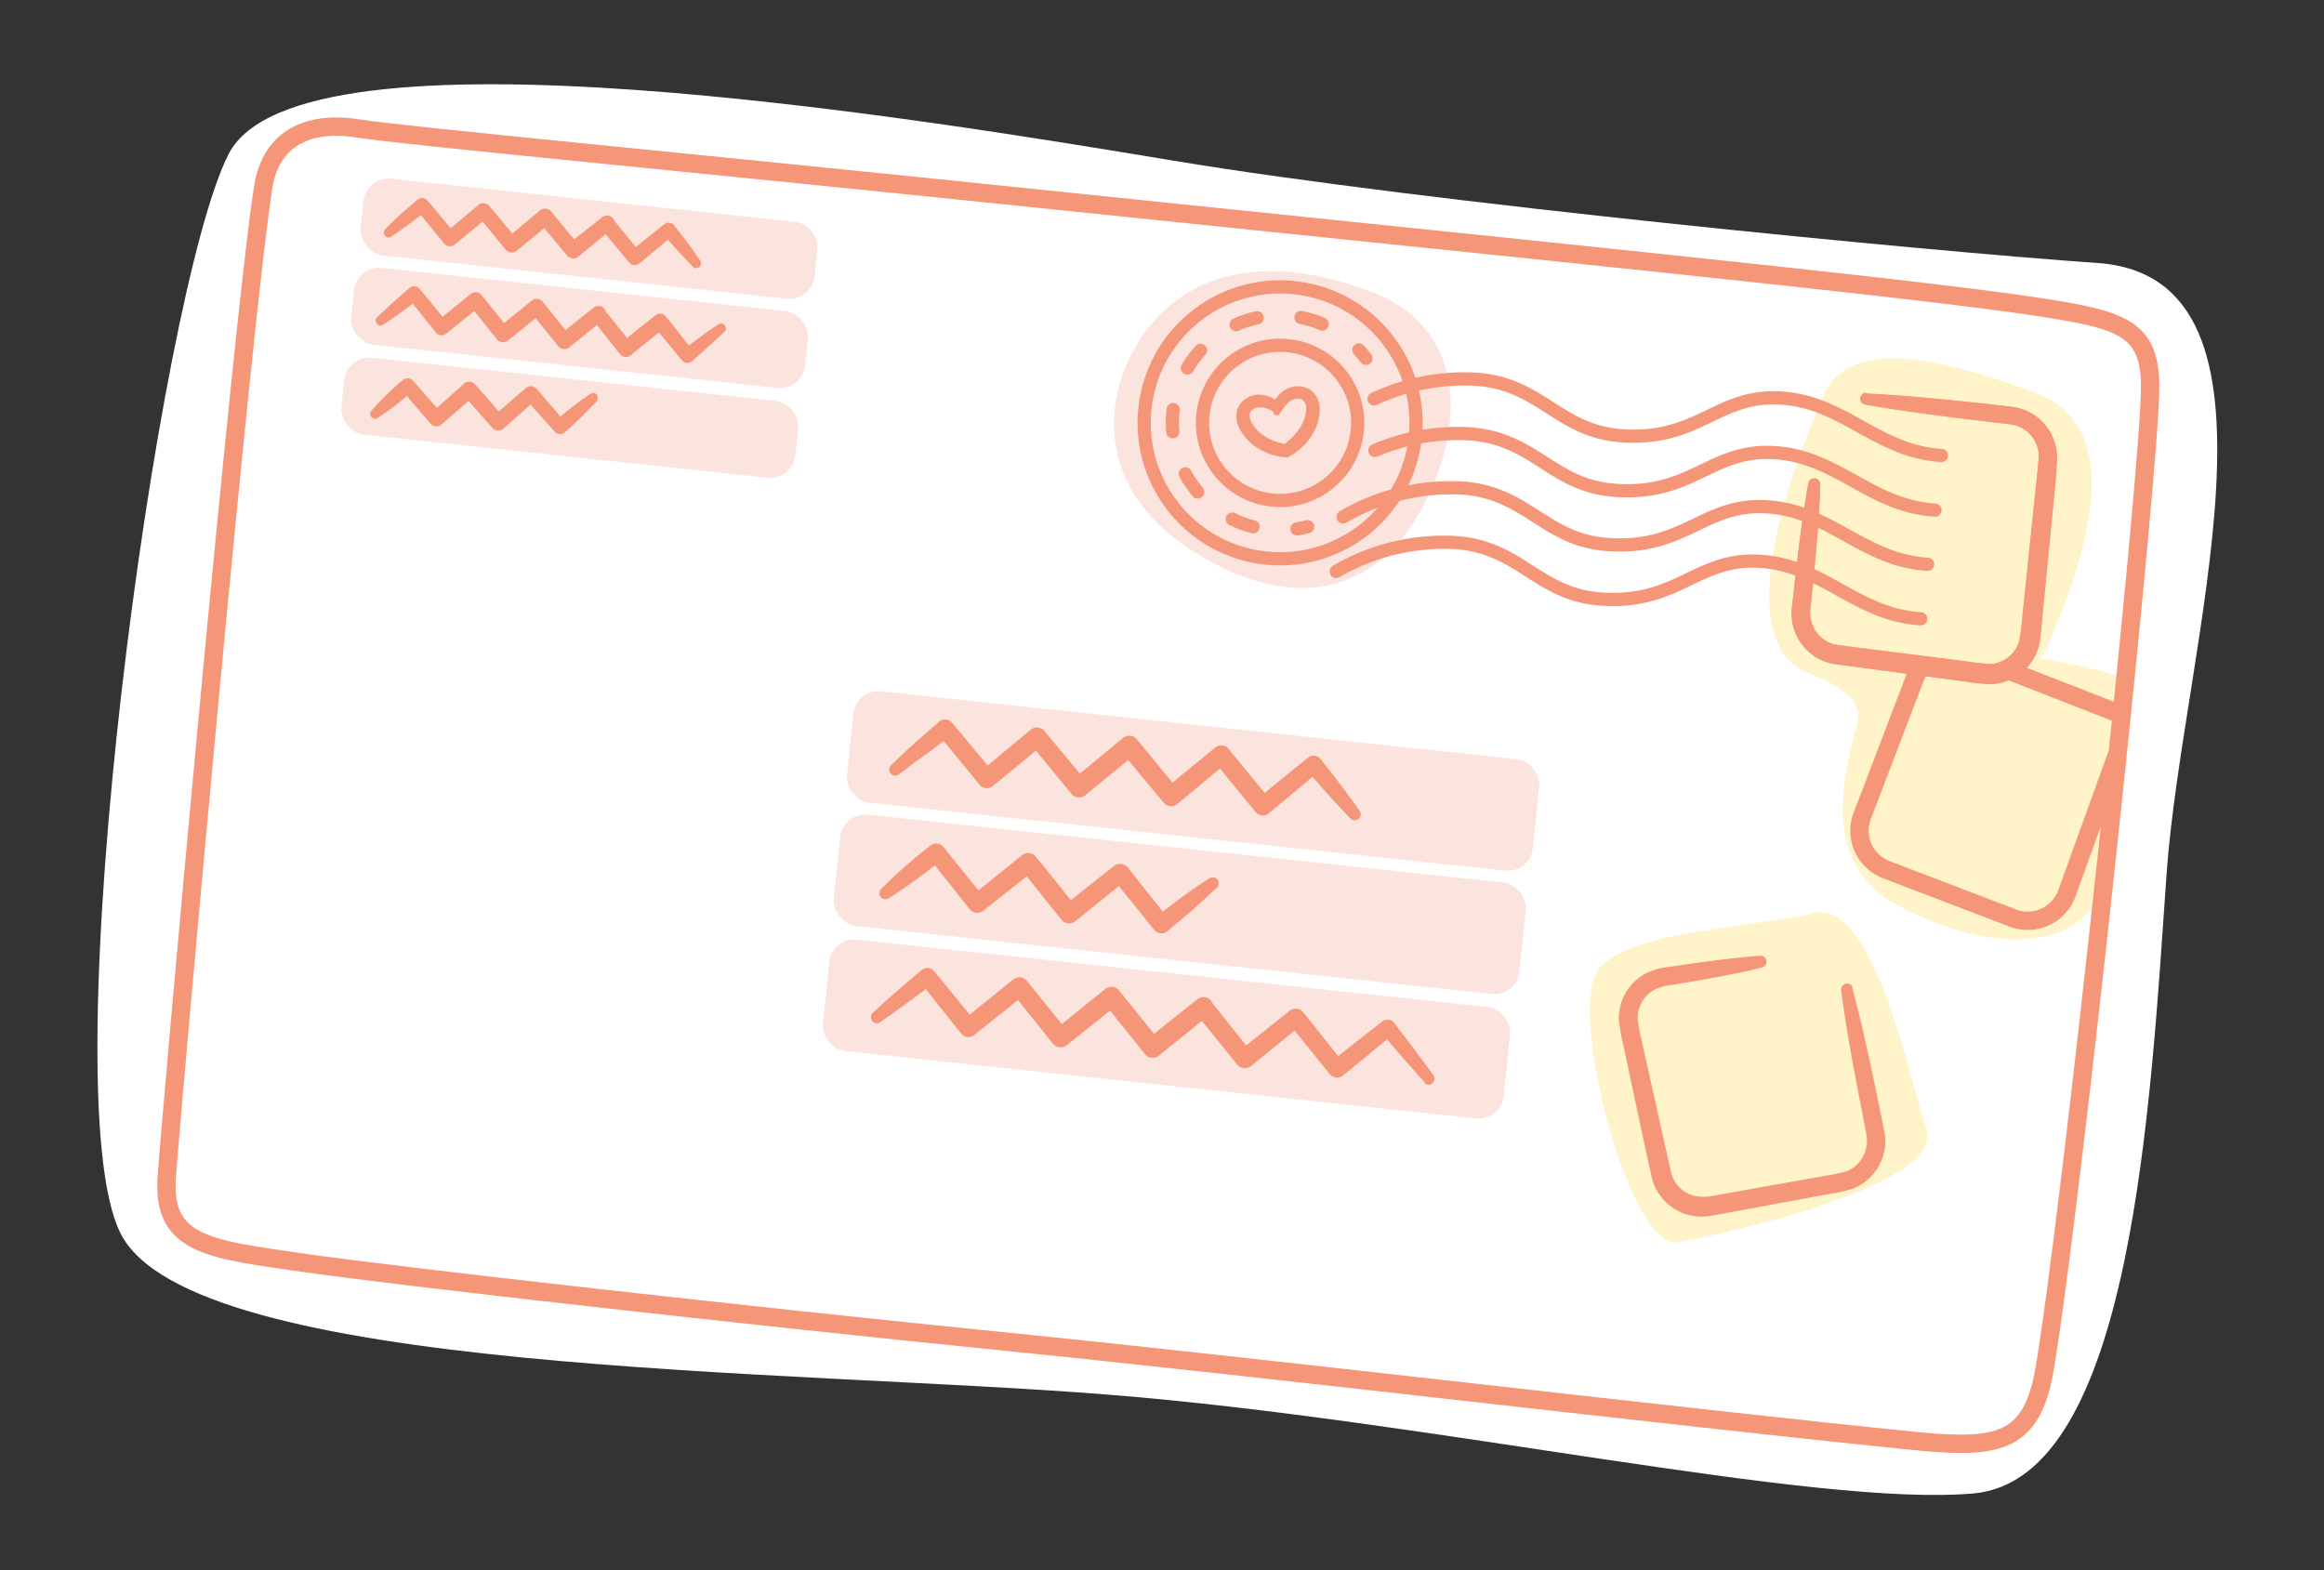 <svg xmlns="http://www.w3.org/2000/svg" viewBox="0 0 235.4 159.07"><rect x="0" y="0" width="235.4" height="159.07" fill="#333333" stroke="none"/><defs><style>.cls-1{fill:#fff;}.cls-2{fill:#f47a5c;opacity:0.2;}.cls-3{fill:#ffd54c;opacity:0.3;}.cls-4,.cls-6,.cls-7{fill:none;stroke:#f69679;stroke-linecap:round;stroke-linejoin:round;}.cls-4{stroke-width:1.86px;}.cls-5{fill:#f69679;}.cls-6,.cls-7{stroke-width:1.34px;}.cls-7{stroke-dasharray:2.24 4.48;}</style></defs><title>icons3-illus</title><g id="Layer_1" data-name="Layer 1"><path class="cls-1" d="M23.17,15.58c7.22-14,70.28-3.52,95.71.7s76.37,9.17,93.58,10.36c21.07,1.46,8.63,38.82,7,61.83s-3.4,61.38-19.57,62.81-55-7.41-87.56-10c-32.06-2.59-93-2-100.14-16.38S16,29.49,23.17,15.58Z"/><path class="cls-2" d="M114.77,35.56c4-7.26,12-10.5,23.94-6.08,10.55,3.92,9.66,15,4.58,23.26-3.79,6.15-11.15,9.92-21.91,3.43S112.09,40.4,114.77,35.56Z"/><path class="cls-3" d="M161.71,98.53c-2.73,4.82,3.46,28.22,8.28,27.31s27.07-5.74,25.14-11.51S189.77,91,183.58,92.51,164.09,94.31,161.71,98.53Z"/><path class="cls-3" d="M215,68.63a52.36,52.36,0,0,0-8.33-1.93,8.2,8.2,0,0,0,.62-1.12c3.62-8.14,8.71-22.16-1.15-25.8s-18.79-5.63-21.37.2-10.11,24.79-1.66,28.18c2.54,1,5.76,2.5,5,5.16-1.48,5.49-3.66,14.11,4,18.32s17.35,5.58,20.86-1.22Z"/><rect class="cls-2" x="36.54" y="20.26" width="46.24" height="7.83" rx="2.53" ry="2.53" transform="translate(2.91 -6.2) rotate(6.1)"/><rect class="cls-2" x="85.92" y="73.44" width="69.86" height="11.35" rx="2.53" ry="2.53" transform="translate(9.09 -12.4) rotate(6.1)"/><rect class="cls-2" x="84.59" y="85.93" width="69.83" height="11.35" rx="2.53" ry="2.53" transform="translate(10.41 -12.18) rotate(6.1)"/><rect class="cls-2" x="83.48" y="98.57" width="69.34" height="11.35" rx="2.53" ry="2.53" transform="translate(11.75 -11.97) rotate(6.1)"/><rect class="cls-2" x="35.58" y="29.3" width="46.24" height="7.83" rx="2.53" ry="2.53" transform="translate(3.86 -6.05) rotate(6.1)"/><rect class="cls-2" x="34.6" y="38.4" width="46.24" height="7.83" rx="2.53" ry="2.53" transform="translate(4.82 -5.89) rotate(6.1)"/><path class="cls-4" d="M26.67,18.9c-2.19,13.92-9.27,93.18-9.78,100.32-.49,6.94,4.31,7.31,13.75,8.68s45.29,5.4,71.2,8,70.32,7.89,92.26,10.08c8.53.85,11.73.06,13-7.31,2.66-15.52,10.77-91.39,10.69-99.65-.05-5.88-3.07-6.63-11.13-7.9-12.95-2-54.75-6.14-97.06-10.54S41.51,13.82,36.17,13,27.4,14.33,26.67,18.9Z"/><path class="cls-5" d="M187.6,100c.82,3,1.47,6,2.12,9l.93,4.53.23,1.16a5.33,5.33,0,0,1,.06,1.41,5.2,5.2,0,0,1-3.24,4.3,15.62,15.62,0,0,1-2.43.55l-4.54.84-4.54.84-2.27.42-.57.1a6.51,6.51,0,0,1-.7.08,5.29,5.29,0,0,1-1.42-.11,5.22,5.22,0,0,1-3.91-3.79l-1-4.56-1.91-9a17.87,17.87,0,0,1-.43-2.44,5.15,5.15,0,0,1,2.64-4.68,6.69,6.69,0,0,1,2.52-.72c3-.44,6.1-.89,9.18-1.12a.61.61,0,0,1,.19,1.19c-3,.74-6,1.24-9.08,1.76a4.88,4.88,0,0,0-1.89.52,3.29,3.29,0,0,0-1.25,1.26,3.25,3.25,0,0,0-.41,1.72,18.25,18.25,0,0,0,.4,2.1l2,9,1,4.47a3.23,3.23,0,0,0,2.41,2.32,3.26,3.26,0,0,0,.87.07,4.41,4.41,0,0,0,.45,0l.57-.1,2.27-.41,4.55-.81,4.55-.81a15.61,15.61,0,0,0,2.07-.43,3.29,3.29,0,0,0,2.06-2.7,3.43,3.43,0,0,0,0-.89l-.21-1.11-.88-4.54c-.56-3-1.11-6.06-1.5-9.12a.61.61,0,0,1,1.19-.24Z"/><path class="cls-4" d="M214.77,72.34l-15.37-6a4.22,4.22,0,0,0-5.47,2.43l-5.3,13.87a4.22,4.22,0,0,0,2.45,5.46L203.9,93a4.22,4.22,0,0,0,5.46-2.52l5-13.84"/><path class="cls-1" d="M188.95,40.46l14.76,1.68a4.22,4.22,0,0,1,3.72,4.62l-1.78,17.72a4.22,4.22,0,0,1-4.75,3.76L186.08,66.3a4.22,4.22,0,0,1-3.65-4.63l1.35-12.74"/><path class="cls-5" d="M189,39.86c3.35.16,6.68.48,10,.82,1.68.17,3.28.35,5,.56a5.18,5.18,0,0,1,4.23,4,5.12,5.12,0,0,1,.11,1.53L208.28,48l-.24,2.5-.49,5-.49,5-.24,2.5-.12,1.25a6.8,6.8,0,0,1-.26,1.44,5.23,5.23,0,0,1-4.62,3.6,17.29,17.29,0,0,1-2.69-.25l-2.49-.33-9.95-1.33-.62-.08a6.79,6.79,0,0,1-.73-.14,5.09,5.09,0,0,1-1.41-.6,5.15,5.15,0,0,1-2-2.27,5.31,5.31,0,0,1-.4-2.94l.27-2.49c.39-3.32.77-6.65,1.38-9.95a.61.61,0,0,1,1.2.13c-.09,3.35-.42,6.68-.73,10l-.26,2.5a3.86,3.86,0,0,0,0,1,3.05,3.05,0,0,0,.27.93,3.25,3.25,0,0,0,1.27,1.43,3.18,3.18,0,0,0,.89.37,4.72,4.72,0,0,0,.5.09l.62.08,10,1.27,2.49.32a17.76,17.76,0,0,0,2.3.23A3.24,3.24,0,0,0,204.51,65a15.38,15.38,0,0,0,.31-2.27l.26-2.5.52-5,.52-5,.26-2.5.12-1.22a3.2,3.2,0,0,0-.07-1,3.28,3.28,0,0,0-2.66-2.51l-4.94-.59c-3.32-.42-6.64-.85-9.94-1.44a.61.61,0,0,1,.14-1.2Z"/><path class="cls-3" d="M188.95,40.46l14.76,1.68a4.22,4.22,0,0,1,3.72,4.62l-1.78,17.72a4.22,4.22,0,0,1-4.75,3.76L186.08,66.3a4.22,4.22,0,0,1-3.65-4.63l1.35-12.74"/><path class="cls-5" d="M189,39.86c3.35.16,6.68.48,10,.82,1.68.17,3.28.35,5,.56a5.18,5.18,0,0,1,4.23,4,5.12,5.12,0,0,1,.11,1.53L208.28,48l-.24,2.5-.49,5-.49,5-.24,2.5-.12,1.25a6.8,6.8,0,0,1-.26,1.44,5.23,5.23,0,0,1-4.62,3.6,17.29,17.29,0,0,1-2.69-.25l-2.49-.33-9.95-1.33-.62-.08a6.79,6.79,0,0,1-.73-.14,5.09,5.09,0,0,1-1.41-.6,5.15,5.15,0,0,1-2-2.27,5.31,5.31,0,0,1-.4-2.94l.27-2.49c.39-3.32.77-6.65,1.38-9.95a.61.61,0,0,1,1.2.13c-.09,3.35-.42,6.68-.73,10l-.26,2.5a3.86,3.86,0,0,0,0,1,3.05,3.05,0,0,0,.27.93,3.25,3.25,0,0,0,1.27,1.43,3.18,3.18,0,0,0,.89.37,4.72,4.72,0,0,0,.5.09l.62.08,10,1.27,2.49.32a17.76,17.76,0,0,0,2.3.23A3.24,3.24,0,0,0,204.51,65a15.38,15.38,0,0,0,.31-2.27l.26-2.5.52-5,.52-5,.26-2.5.12-1.22a3.2,3.2,0,0,0-.07-1,3.28,3.28,0,0,0-2.66-2.51l-4.94-.59c-3.32-.42-6.64-.85-9.94-1.44a.61.61,0,0,1,.14-1.2Z"/><path class="cls-5" d="M144.29,109.61c-1.5-1.63-2.94-3.32-4.37-5l1.23.13c-1.71,1.41-3.41,2.83-5.13,4.21a.94.94,0,0,1-1.32-.14l-4.17-5.16,1.34.15L126.7,108a1,1,0,0,1-1.37-.14h0l-4.17-5.16a1,1,0,0,1-.21-.78h0l0-.1,1.6.94-5.16,4.17a1,1,0,0,1-1.42-.15h0l-4.15-5.18,1.4.15-5.19,4.14h0a1,1,0,0,1-1.37-.15l-4.14-5.19,1.35.15-5.19,4.14a.94.94,0,0,1-1.32-.14c-1.38-1.73-2.77-3.45-4.12-5.21l1.25.14c-.87.69-1.76,1.34-2.65,2s-1.79,1.3-2.7,1.93a.61.61,0,0,1-.76-.94c.81-.76,1.63-1.5,2.47-2.22s1.67-1.46,2.53-2.15a.88.88,0,0,1,1.23.12l0,0c1.42,1.7,2.81,3.42,4.2,5.14l-1.32-.14,5.16-4.17a1,1,0,0,1,1.35.14h0l4.17,5.16-1.38-.15,5.16-4.17a1,1,0,0,1,1.4.15h0l4.17,5.17-1.42-.15,5.19-4.14h0a1,1,0,0,1,1.6.95l0,.1-.2-.79,4.14,5.19-1.37-.15,5.19-4.14h0a1,1,0,0,1,1.34.15l4.14,5.19-1.32-.14c1.72-1.39,3.47-2.74,5.22-4.11l0,0a.85.85,0,0,1,1.19.15h0c1.34,1.76,2.68,3.53,4,5.34a.61.61,0,0,1-.94.76Z"/><path class="cls-5" d="M136.8,82.94q-2.3-2.41-4.45-4.94l1.25.12c-1.67,1.45-3.38,2.85-5.08,4.27a.94.94,0,0,1-1.33-.12h0L123,77.16a1,1,0,0,1-.21-.76h0l0-.1,1.57.9-5.1,4.24a1,1,0,0,1-1.39-.13h0l-4.24-5.1,1.42.14-5.13,4.21h0a1,1,0,0,1-1.39-.14h0l-4.21-5.13,1.37.13-5.13,4.21h0a.94.94,0,0,1-1.33-.13h0c-1.4-1.72-2.82-3.41-4.2-5.14l1.28.12c-.87.69-1.73,1.39-2.62,2s-1.78,1.32-2.69,2a.61.61,0,0,1-.77-.93c.79-.78,1.6-1.54,2.42-2.28s1.66-1.46,2.5-2.18a.89.89,0,0,1,1.25.09h0l0,0c1.44,1.68,2.84,3.4,4.26,5.09l-1.34-.13,5.1-4.24a1,1,0,0,1,1.36.13h0l4.24,5.1-1.4-.13,5.11-4.24a1,1,0,0,1,1.42.13h0L119.36,80,118,79.9l5.13-4.21h0a1,1,0,0,1,1.57.9l0,.1-.21-.77,4.21,5.13-1.33-.13c1.71-1.4,3.42-2.81,5.15-4.19l0,0a.88.88,0,0,1,1.23.14q2.08,2.59,4,5.3a.61.61,0,0,1-.93.77Z"/><path class="cls-5" d="M122.2,89.45v-.1l1,.59c-.79.79-1.61,1.52-2.44,2.26s-1.69,1.43-2.54,2.14a.92.92,0,0,1-1.3-.13h0L112.73,89l1.35.15-5.16,4.17a1,1,0,0,1-1.39-.15h0q-2.09-2.58-4.15-5.18l1.4.16-5.2,4.12h0a1,1,0,0,1-1.35-.16l-4.12-5.2,1.32.15A53.54,53.54,0,0,1,90,91a.61.61,0,0,1-.76-.94,53.54,53.54,0,0,1,5-4.41.93.93,0,0,1,1.31.14h0l4.17,5.16-1.36-.15,5.16-4.17a1,1,0,0,1,1.4.15h0q2.1,2.57,4.15,5.18l-1.4-.15,5.2-4.12h0a1,1,0,0,1,1.35.16l4.12,5.2-1.31-.14q1.31-1,2.64-2c.9-.65,1.8-1.29,2.74-1.89l.12-.07a.59.59,0,0,1,.88.66l0,.1a.61.61,0,0,1-1.19-.21Z"/><path class="cls-5" d="M73.41,33.59c-1.08,1-2.19,2-3.32,3a.69.69,0,0,1-1-.08h0l0,0q-1.43-1.7-2.82-3.43l1.06.12-3.45,2.79a.77.77,0,0,1-1.08-.11h0L60,32.35a.78.78,0,0,1-.16-.62h0v-.07l1.27.74-3.45,2.79a.8.8,0,0,1-1.12-.12h0l-2.78-3.46,1.13.12L51.44,34.5h0a.79.79,0,0,1-1.1-.12l-2.77-3.47,1.08.12L45.19,33.8h0a.75.75,0,0,1-1.05-.12h0c-.92-1.16-1.86-2.3-2.75-3.48l1,.11q-1.75,1.37-3.6,2.6a.49.49,0,0,1-.61-.75q1.6-1.55,3.31-3a.71.71,0,0,1,1,.09l0,0c1,1.13,1.87,2.29,2.81,3.43l-1.06-.12,3.45-2.79a.77.77,0,0,1,1.08.11h0l2.79,3.45-1.11-.12,3.45-2.79A.8.8,0,0,1,55,30.6h0l2.78,3.46-1.13-.12,3.47-2.77h0a.78.78,0,0,1,1.26.75V32l-.16-.62L64,34.83l-1.08-.12,3.47-2.77a.75.75,0,0,1,1.06.12q1.39,1.73,2.74,3.49l-1-.11c1.17-.9,2.37-1.78,3.6-2.61a.49.49,0,0,1,.61.75Z"/><path class="cls-5" d="M70.17,27q-1.56-1.59-3-3.28l1,.1c-1.12,1-2.26,1.91-3.39,2.86a.75.75,0,0,1-1.06-.1h0l-2.84-3.41a.76.76,0,0,1-.17-.6h0v-.07l1.26.72L58.57,26a.79.79,0,0,1-1.11-.1h0l-2.84-3.41,1.14.11L52.33,25.4h0a.79.79,0,0,1-1.11-.11h0L48.4,21.86l1.09.1-3.43,2.81h0A.75.75,0,0,1,45,24.68h0c-.93-1.15-1.89-2.28-2.8-3.44l1,.1c-1.16.92-2.33,1.82-3.57,2.64a.49.49,0,0,1-.62-.75c1-1.06,2.14-2.05,3.27-3a.71.71,0,0,1,1,.07l0,0c1,1.12,1.9,2.27,2.85,3.4l-1.07-.1,3.41-2.84a.77.77,0,0,1,1.09.1h0l2.84,3.41-1.12-.11,3.41-2.84a.81.81,0,0,1,1.14.1h0l2.81,3.43-1.11-.11L61,22h0a.77.77,0,0,1,1.25.72v.07l-.17-.61,2.81,3.43-1.06-.1c1.14-.94,2.28-1.88,3.45-2.79l0,0a.7.7,0,0,1,1,.11q1.39,1.73,2.65,3.57a.49.49,0,0,1-.75.62Z"/><path class="cls-5" d="M59.57,40.33v-.07l.81.44a39.4,39.4,0,0,1-3.18,3.1.73.73,0,0,1-1-.05h0l0,0L53.22,40.4l1.09.07L51,43.41a.79.79,0,0,1-1.12-.07h0c-1-1.11-2-2.22-2.92-3.34l1.13.08L44.71,43h0a.77.77,0,0,1-1.09-.08l-2.9-3.36,1.06.07a30,30,0,0,1-3.52,2.71.49.49,0,0,1-.64-.73,30,30,0,0,1,3.17-3.11.75.75,0,0,1,1.05.07h0l2.93,3.33-1.09-.07L47,38.86a.8.8,0,0,1,1.12.07h0c1,1.11,1.95,2.22,2.91,3.35l-1.12-.08,3.36-2.9h0a.77.77,0,0,1,1.08.08l2.9,3.36-1.05-.07a39.39,39.39,0,0,1,3.51-2.72l.11-.07a.46.46,0,0,1,.7.51l0,.07a.49.49,0,0,1-1-.13Z"/><path class="cls-6" d="M196.65,46.14c-6.55-.41-9.84-5.43-16.26-5.82s-8.27,4.31-16,3.83c-6.58-.41-8.23-5.33-15-5.74a21.67,21.67,0,0,0-10.21,2"/><path class="cls-6" d="M196,51.67c-6.55-.41-9.84-5.43-16.26-5.82s-8.27,4.31-16,3.83c-6.58-.41-8.23-5.33-15-5.74a21.46,21.46,0,0,0-9.47,1.69"/><path class="cls-6" d="M195.25,57.16c-6.55-.41-9.84-5.43-16.26-5.82s-8.27,4.31-16,3.83c-6.58-.41-8.23-5.33-15-5.74a21.74,21.74,0,0,0-11.94,2.93"/><path class="cls-6" d="M194.55,62.68c-6.55-.41-9.84-5.43-16.26-5.82s-8.27,4.31-16,3.83c-6.58-.41-8.23-5.33-15-5.74a21.74,21.74,0,0,0-11.94,2.93"/><circle class="cls-6" cx="129.67" cy="42.84" r="13.77" transform="translate(69.15 165.26) rotate(-81.98)"/><circle class="cls-6" cx="129.67" cy="42.84" r="7.86" transform="translate(69.15 165.26) rotate(-81.98)"/><path class="cls-6" d="M132.46,53.35a10.79,10.79,0,0,1-1.09.23"/><path class="cls-7" d="M126.92,53.36A10.88,10.88,0,1,1,136,34"/><path class="cls-6" d="M137.64,35.44a10.9,10.9,0,0,1,.72.86"/><path class="cls-5" d="M130.41,46.34a6.7,6.7,0,0,1-.94-.11c-.23-.06-.47-.12-.7-.19a6.34,6.34,0,0,1-1.33-.62,4.9,4.9,0,0,1-2-2.25,2.51,2.51,0,0,1-.08-1.77,2.1,2.1,0,0,1,.56-.81,2.76,2.76,0,0,1,.75-.47,2.61,2.61,0,0,1,1.73,0,3.28,3.28,0,0,1,1.35.82h0l-.91.2a3.39,3.39,0,0,1,.88-1.31,2.56,2.56,0,0,1,1.59-.7,2.69,2.69,0,0,1,.89.11,3.81,3.81,0,0,1,.45.2,3.08,3.08,0,0,1,.39.32,2.49,2.49,0,0,1,.64,1.66,5,5,0,0,1-.92,2.87,6.43,6.43,0,0,1-1,1.12c-.18.17-.37.32-.56.47A6.52,6.52,0,0,1,130.41,46.34ZM130.13,45a1.17,1.17,0,0,1,.27-.26c.15-.13.3-.25.44-.39a5.81,5.81,0,0,0,.75-.9,3.71,3.71,0,0,0,.71-2.07,1.17,1.17,0,0,0-.25-.77.77.77,0,0,0-.27-.17,1.37,1.37,0,0,0-.42-.06c-.52,0-1.08.55-1.48,1.14l-.26.4a.36.36,0,0,1-.49.1.36.36,0,0,1-.16-.3,2.22,2.22,0,0,0-1.81-.4,1.45,1.45,0,0,0-.36.23.76.76,0,0,0-.18.27,1.18,1.18,0,0,0,.07.8,3.58,3.58,0,0,0,1.47,1.59,5.67,5.67,0,0,0,1,.5l.56.17A1.16,1.16,0,0,1,130.13,45Z"/></g></svg>